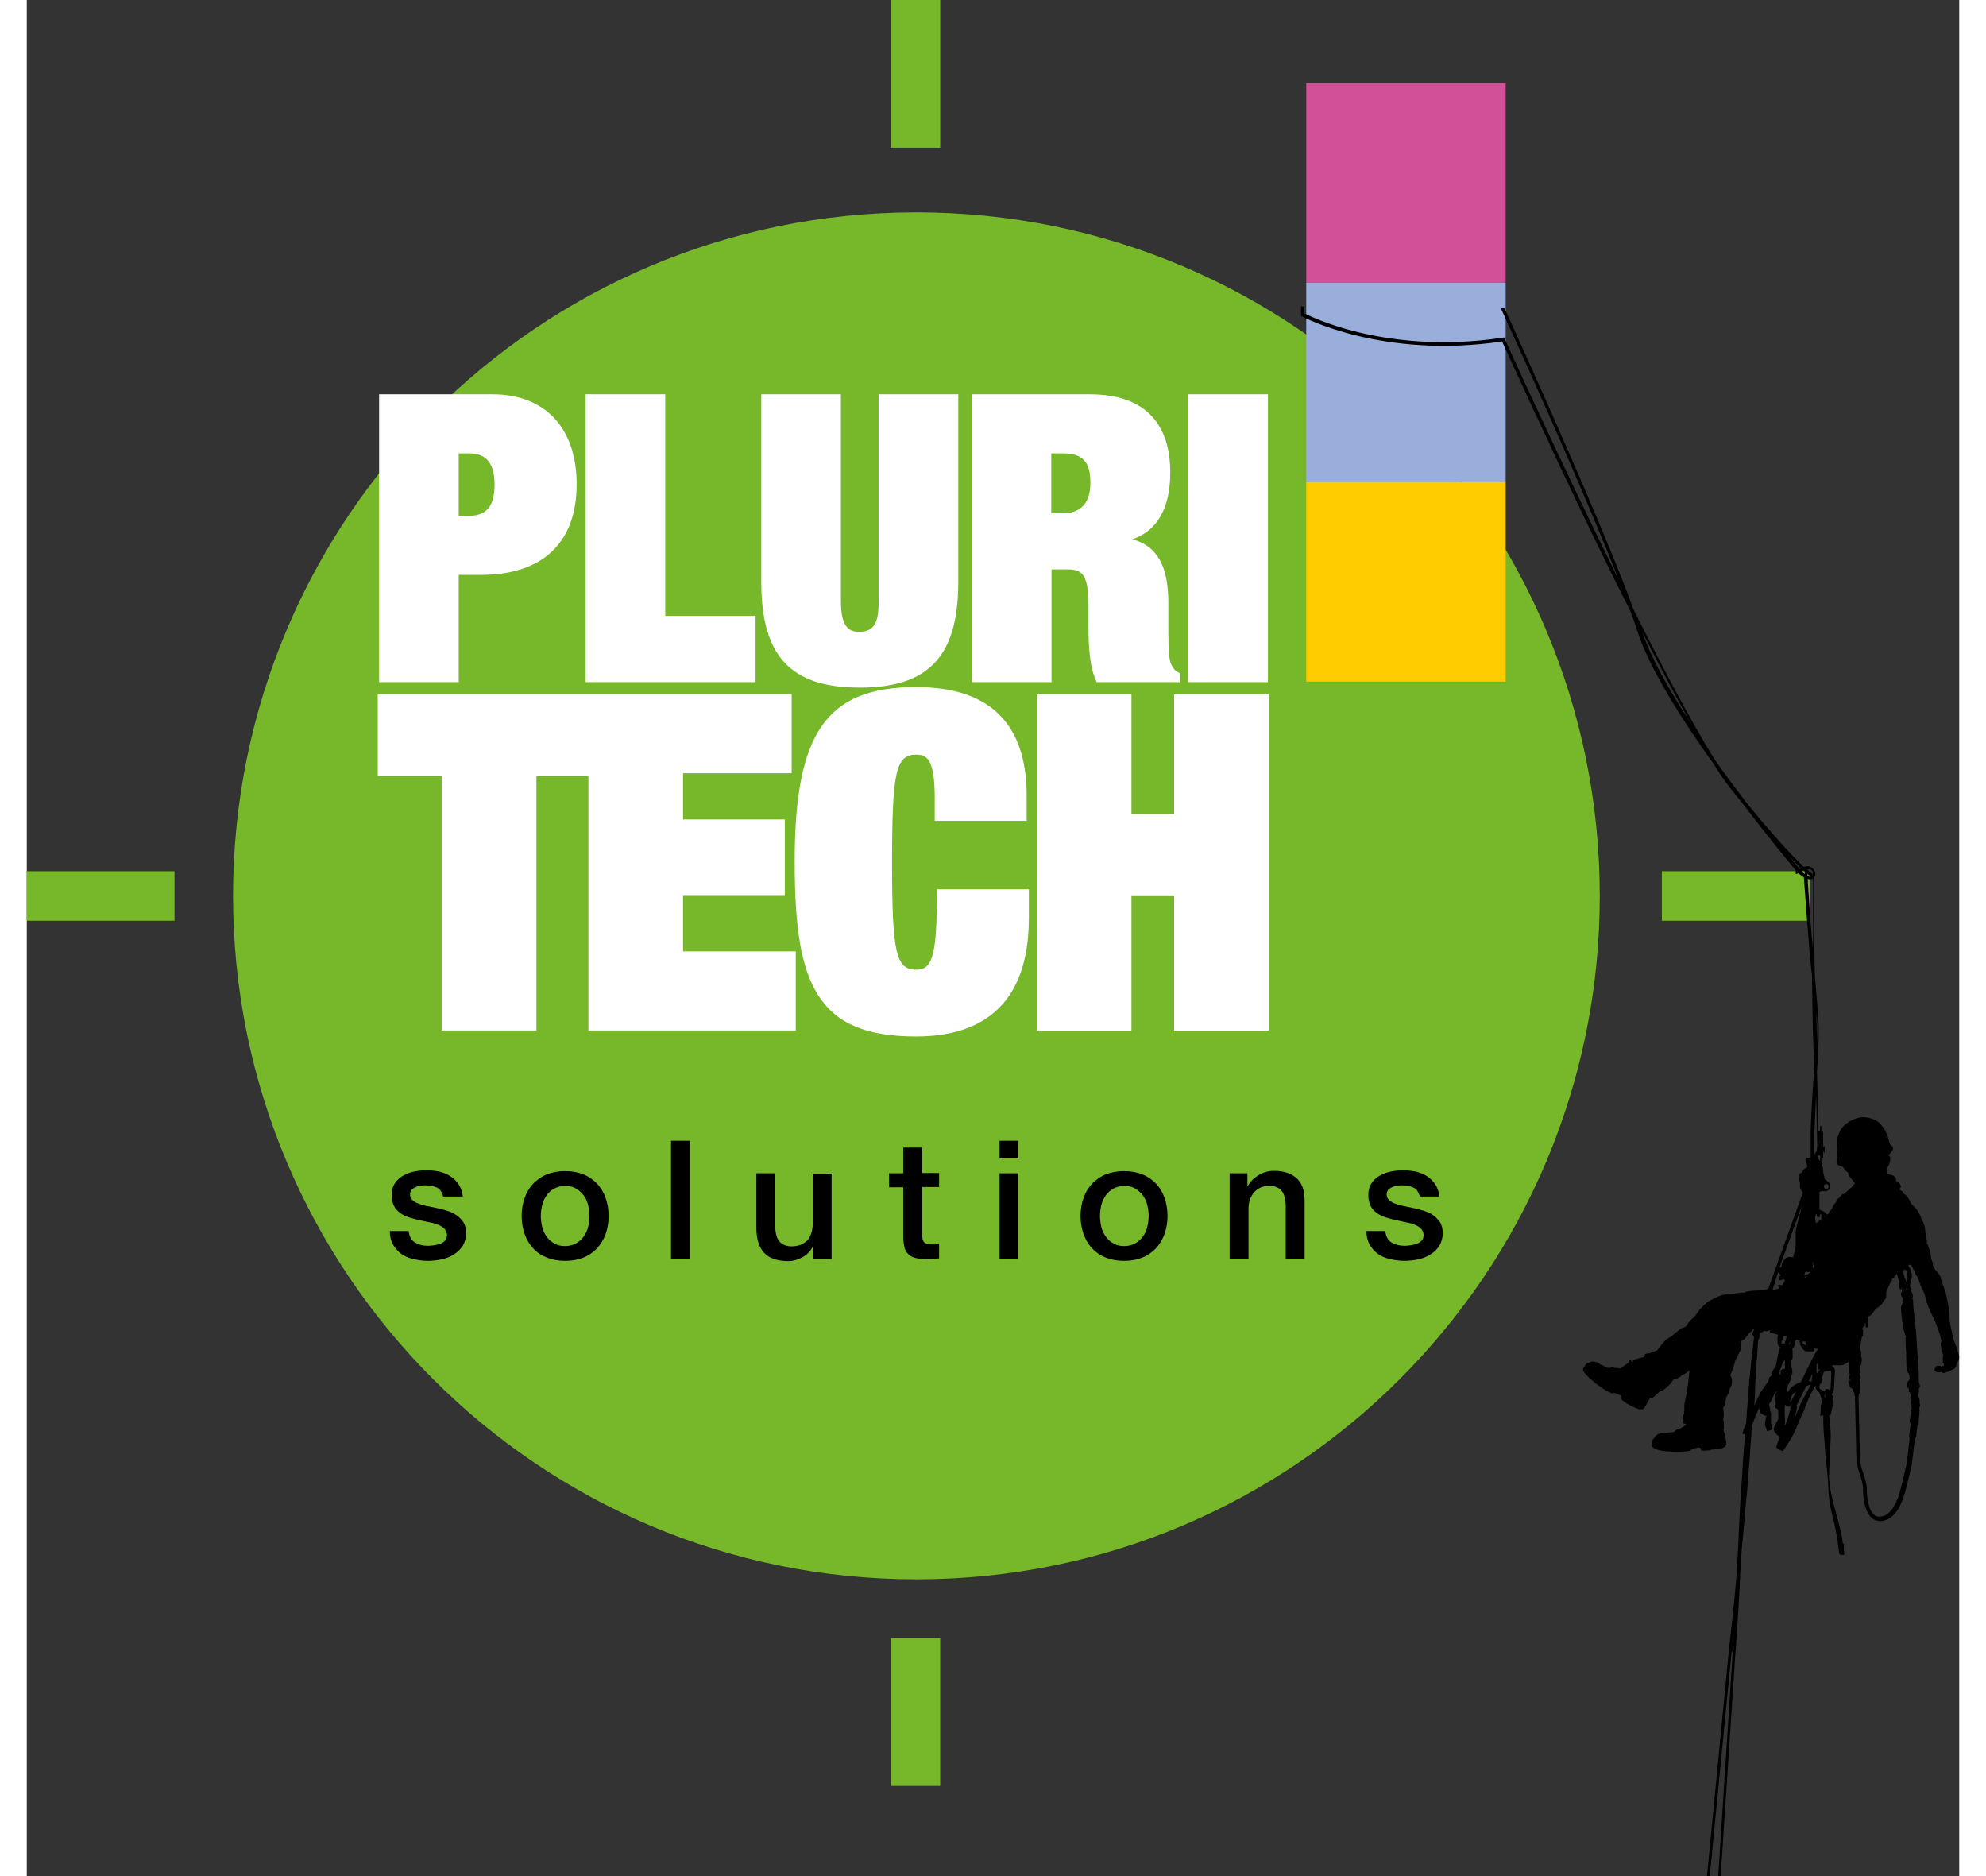 <?xml version="1.0" encoding="utf-8"?>
<!-- Generator: Adobe Illustrator 26.0.1, SVG Export Plug-In . SVG Version: 6.00 Build 0)  -->
<svg version="1.1" id="Calque_1" xmlns="http://www.w3.org/2000/svg" xmlns:xlink="http://www.w3.org/1999/xlink" x="0px" y="0px"
	 width="832.7px" height="786.5px" viewBox="91 67 706.4 685.7" enable-background="new 0 0 832.7 786.5" xml:space="preserve">
<rect x="91" y="67" width="706.4" height="685.7" fill="#333333" stroke="none"/>
<path fill="#76B82A" d="M416.2,144.6c-138,0-249.8,111.8-249.8,249.8c0,138,111.8,249.8,249.8,249.8S666,532.4,666,394.5
	C666,256.5,554.2,144.6,416.2,144.6z M424.9,67h-18.1v54h18.1V67z M688.7,385.4v18.1h54v-18.1H688.7z M91,403.5h54v-18.1H91V403.5z
	 M406.8,719.7h18.1v-54h-18.1V719.7z"/>
<path fill="#FFFFFF" d="M248.9,277.1h8.2c22.5,0,34.9-11.8,34.9-33.1c0-20.6-11.5-32.9-30.8-32.9h-41.4v105.2h29.1V277.1z
	 M248.9,232.7h3.9c6.2,0,9.2,3.7,9.2,11.4c0,7.8-2.9,11.4-9.2,11.4h-3.9V232.7z M395.5,318.3c25.3,0,36-11.6,36-38.6v-68.6h-29.1
	v75.4c0,5.8-0.5,11.4-6.9,11.4c-3.5,0-6.9-0.9-6.9-11.4v-75.4h-29.1v68.6C359.5,306.8,370.2,318.3,395.5,318.3z M465.6,275.1h5.9
	c5.4,0,7.6,1.9,7.6,13.5v6.9c0,4.3,0,14.4,2.7,20.1l0.3,0.7h30.4V313l-0.6-0.3c-1.3-0.6-1.7-1.4-2.3-2.4l-0.2-0.4
	c-1.1-1.7-1.1-8.9-1.1-13.6v-8.8c0-13.6-4-20.9-13.1-23.4c9.1-3.2,13.8-11.4,13.8-24.5c0-13-5.1-28.5-29.4-28.5h-43.1v105.2h29.1
	V275.1z M465.6,232.7h4c7.4,0,10.2,3,10.2,10.8c0,9.2-5.5,11.1-10.1,11.1h-4.2V232.7z M544.7,211.1h-29.1v105.2h29.1V211.1z
	 M357.4,292.1h-33v-81h-29.1v105.2h62.1V292.1z M510.4,320.7v43.8h-15.6v-43.8h-34.6v123h34.6v-49.2h15.6v49.2H545v-123H510.4z
	 M330.9,394.4h37.2v-27.9h-37.2v-16.9h39.7v-28.9h-69.8h-4.5h-77v29.9h23.4v93h34.6v-93h19v93h75.8v-28.9h-41.2V394.4z M423.7,393.9
	c0,23.4-2,27.5-7.6,27.5c-7.4,0-8.8-6.2-8.8-39.3s1.4-39.3,8.8-39.3c3.7,0,6.8,1.2,6.8,15.8v8.4h33.6v-9.3
	c0-26.3-13.6-39.6-40.4-39.6c-32.8,0-44.4,16.7-44.4,63.8c0,25,2.5,39.1,8.5,48.7c6.6,10.5,17.7,15.2,35.9,15.2
	c12,0,21.5-2.9,28.3-8.6c8.6-7.2,12.9-18.8,12.9-34.6v-10.6h-33.6V393.9z"/>
<rect x="558.7" y="97.4" fill="#D15098" width="72.9" height="72.9"/>
<rect x="558.7" y="170.3" fill="#99AEDB" width="72.9" height="72.9"/>
<rect x="558.7" y="243.2" fill="#FFCC00" width="72.9" height="72.9"/>
<path d="M326.5,527h6.9v-43.1h-6.9V527z M378.3,513.9c0,1.2-0.1,2.3-0.4,3.4c-0.3,1-0.7,1.9-1.3,2.7c-0.6,0.7-1.4,1.3-2.4,1.8
	c-1,0.4-2.2,0.7-3.6,0.7c-1.9,0-3.4-0.6-4.4-1.7c-1-1.1-1.6-3.1-1.6-5.8v-19.2h-6.9v19.8c0,4.1,0.9,7.2,2.8,9.2
	c1.8,2,4.8,3.1,8.9,3.1c1.7,0,3.4-0.5,5.1-1.4c1.7-0.9,2.9-2.2,3.8-3.8h0.1v4.4h6.8v-31.2h-6.9V513.9z M248.2,511.2
	c-1-0.7-2-1.2-3.2-1.6c-1.2-0.4-2.4-0.7-3.7-1c-1.3-0.3-2.5-0.5-3.8-0.8c-1.2-0.2-2.3-0.5-3.2-0.9c-1-0.3-1.7-0.8-2.3-1.3
	c-0.6-0.5-0.9-1.2-0.9-2.1c0-0.7,0.2-1.2,0.6-1.7c0.4-0.4,0.9-0.7,1.5-1c0.6-0.2,1.2-0.4,1.9-0.5c0.7-0.1,1.2-0.1,1.7-0.1
	c1.5,0,2.9,0.3,4.1,0.8c1.2,0.6,1.9,1.7,2.3,3.3h7.2c-0.2-1.7-0.7-3.2-1.5-4.4c-0.8-1.2-1.8-2.2-3-3c-1.2-0.8-2.5-1.3-4-1.7
	c-1.5-0.3-3-0.5-4.6-0.5c-1.4,0-2.9,0.1-4.4,0.4c-1.6,0.3-3,0.8-4.2,1.5c-1.3,0.7-2.3,1.6-3.1,2.8c-0.8,1.1-1.2,2.6-1.2,4.3
	c0,1.6,0.3,2.9,0.8,4c0.6,1.1,1.3,1.9,2.3,2.6c0.9,0.7,2,1.2,3.2,1.6c1.2,0.4,2.4,0.7,3.7,1c1.2,0.3,2.5,0.5,3.7,0.8
	c1.2,0.2,2.3,0.5,3.2,0.9c0.9,0.3,1.7,0.8,2.3,1.4c0.6,0.6,0.9,1.3,1,2.2c0,0.9-0.2,1.6-0.6,2.1c-0.5,0.5-1.1,1-1.8,1.2
	c-0.7,0.3-1.5,0.5-2.3,0.6c-0.8,0.1-1.6,0.2-2.2,0.2c-1.9,0-3.4-0.4-4.8-1.2c-1.3-0.8-2.1-2.2-2.3-4.2h-6.9c0,1.9,0.4,3.5,1.1,4.8
	c0.7,1.3,1.7,2.5,2.9,3.4c1.2,0.9,2.7,1.6,4.4,2c1.7,0.4,3.5,0.7,5.5,0.7c1.6,0,3.2-0.2,4.9-0.5c1.7-0.4,3.2-0.9,4.5-1.8
	c1.4-0.8,2.5-1.9,3.3-3.1c0.8-1.3,1.3-2.9,1.3-4.7c0-1.5-0.3-2.8-0.9-3.9C250,512.8,249.2,511.9,248.2,511.2z M299.5,499.6
	c-1.4-1.4-3-2.6-5-3.4c-2-0.8-4.2-1.2-6.7-1.2c-2.5,0-4.7,0.4-6.7,1.2c-2,0.8-3.6,2-5,3.4c-1.4,1.5-2.4,3.2-3.1,5.2
	c-0.7,2-1.1,4.2-1.1,6.6c0,2.4,0.4,4.6,1.1,6.6c0.7,2,1.7,3.7,3.1,5.2c1.3,1.5,3,2.6,5,3.4c2,0.8,4.2,1.2,6.7,1.2
	c2.5,0,4.7-0.4,6.7-1.2c2-0.8,3.6-2,5-3.4c1.3-1.5,2.4-3.2,3.1-5.2c0.7-2,1.1-4.2,1.1-6.6c0-2.4-0.4-4.6-1.1-6.6
	C301.9,502.8,300.8,501,299.5,499.6z M296.2,515.4c-0.3,1.3-0.9,2.5-1.6,3.5c-0.7,1-1.7,1.9-2.8,2.5c-1.1,0.6-2.5,1-4,1
	c-1.5,0-2.9-0.3-4-1c-1.1-0.6-2.1-1.5-2.8-2.5c-0.7-1-1.3-2.2-1.6-3.5c-0.3-1.3-0.5-2.7-0.5-4c0-1.3,0.2-2.7,0.5-4
	c0.3-1.3,0.9-2.5,1.6-3.5c0.7-1,1.6-1.9,2.8-2.5c1.1-0.6,2.5-1,4-1c1.5,0,2.9,0.3,4,1c1.1,0.6,2.1,1.5,2.8,2.5
	c0.7,1,1.3,2.2,1.6,3.5c0.3,1.3,0.5,2.7,0.5,4C296.7,512.7,296.6,514.1,296.2,515.4z M418.3,486.4h-6.9v9.4h-5.2v5.1h5.2v18.4
	c0,1.3,0.2,2.4,0.4,3.4c0.2,1,0.6,1.8,1.3,2.5c0.6,0.7,1.5,1.2,2.6,1.5c1.1,0.3,2.6,0.5,4.4,0.5c0.8,0,1.5,0,2.2-0.1
	c0.7-0.1,1.5-0.2,2.2-0.2v-5.3c-0.5,0.1-1,0.2-1.5,0.2c-0.5,0-1,0-1.4,0c-0.8,0-1.4-0.1-1.8-0.3c-0.4-0.2-0.8-0.5-1-0.8
	c-0.2-0.4-0.4-0.8-0.4-1.3c-0.1-0.5-0.1-1.1-0.1-1.9v-16.7h6.2v-5.1h-6.2V486.4z M503.8,499.6c-1.3-1.4-3-2.6-5-3.4
	c-2-0.8-4.2-1.2-6.7-1.2c-2.5,0-4.7,0.4-6.7,1.2c-2,0.8-3.6,2-5,3.4c-1.4,1.5-2.4,3.2-3.1,5.2c-0.7,2-1.1,4.2-1.1,6.6
	c0,2.4,0.4,4.6,1.1,6.6c0.7,2,1.7,3.7,3.1,5.2c1.4,1.5,3,2.6,5,3.4c2,0.8,4.2,1.2,6.7,1.2c2.5,0,4.7-0.4,6.7-1.2c2-0.8,3.6-2,5-3.4
	c1.3-1.5,2.4-3.2,3.1-5.2c0.7-2,1.1-4.2,1.1-6.6c0-2.4-0.4-4.6-1.1-6.6C506.2,502.8,505.2,501,503.8,499.6z M500.6,515.4
	c-0.3,1.3-0.9,2.5-1.6,3.5c-0.7,1-1.7,1.9-2.8,2.5c-1.1,0.6-2.5,1-4,1c-1.5,0-2.9-0.3-4-1c-1.1-0.6-2.1-1.5-2.8-2.5
	c-0.7-1-1.3-2.2-1.6-3.5c-0.3-1.3-0.5-2.7-0.5-4c0-1.3,0.2-2.7,0.5-4c0.3-1.3,0.9-2.5,1.6-3.5c0.7-1,1.7-1.9,2.8-2.5
	c1.1-0.6,2.5-1,4-1c1.5,0,2.9,0.3,4,1c1.1,0.6,2.1,1.5,2.8,2.5c0.7,1,1.3,2.2,1.6,3.5c0.3,1.3,0.5,2.7,0.5,4
	C501.1,512.7,500.9,514.1,500.6,515.4z M446.6,527h6.9v-31.2h-6.9V527z M605.2,511.2c-0.9-0.7-2-1.2-3.2-1.6c-1.2-0.4-2.4-0.7-3.7-1
	c-1.3-0.3-2.5-0.5-3.8-0.8c-1.2-0.2-2.3-0.5-3.2-0.9c-1-0.3-1.7-0.8-2.3-1.3c-0.6-0.5-0.9-1.2-0.9-2.1c0-0.7,0.2-1.2,0.6-1.7
	c0.4-0.4,0.9-0.7,1.5-1c0.6-0.2,1.2-0.4,1.9-0.5c0.7-0.1,1.2-0.1,1.7-0.1c1.5,0,2.9,0.3,4.1,0.8c1.2,0.6,1.9,1.7,2.3,3.3h7.2
	c-0.2-1.7-0.7-3.2-1.5-4.4c-0.8-1.2-1.8-2.2-3-3c-1.2-0.8-2.5-1.3-4-1.7c-1.5-0.3-3-0.5-4.6-0.5c-1.4,0-2.9,0.1-4.4,0.4
	c-1.6,0.3-3,0.8-4.2,1.5c-1.3,0.7-2.3,1.6-3.1,2.8c-0.8,1.1-1.2,2.6-1.2,4.3c0,1.6,0.3,2.9,0.8,4c0.6,1.1,1.3,1.9,2.3,2.6
	c0.9,0.7,2,1.2,3.2,1.6c1.2,0.4,2.4,0.7,3.7,1c1.2,0.3,2.5,0.5,3.7,0.8c1.2,0.2,2.3,0.5,3.2,0.9c0.9,0.3,1.7,0.8,2.3,1.4
	c0.6,0.6,0.9,1.3,1,2.2c0,0.9-0.2,1.6-0.6,2.1c-0.5,0.5-1.1,1-1.8,1.2c-0.7,0.3-1.5,0.5-2.3,0.6c-0.8,0.1-1.6,0.2-2.2,0.2
	c-1.9,0-3.4-0.4-4.8-1.2c-1.3-0.8-2.1-2.2-2.3-4.2h-6.9c0,1.9,0.4,3.5,1.1,4.8c0.7,1.3,1.7,2.5,2.9,3.4c1.2,0.9,2.7,1.6,4.4,2
	c1.7,0.4,3.5,0.7,5.5,0.7c1.6,0,3.2-0.2,4.9-0.5c1.7-0.4,3.2-0.9,4.5-1.8c1.4-0.8,2.5-1.9,3.3-3.1c0.8-1.3,1.3-2.9,1.3-4.7
	c0-1.5-0.3-2.8-0.9-3.9C607,512.8,606.2,511.9,605.2,511.2z M547,494.9c-2.1,0-3.9,0.5-5.6,1.5c-1.7,1-3.1,2.3-4.1,4.1l-0.1-0.1
	v-4.6h-6.5V527h6.9v-18.4c0-1.1,0.2-2.2,0.5-3.2c0.4-1,0.9-1.9,1.5-2.6c0.6-0.7,1.4-1.3,2.4-1.8c0.9-0.4,2-0.6,3.1-0.6
	c2.1,0,3.6,0.6,4.5,1.7c1,1.1,1.5,2.9,1.6,5.3V527h6.9v-21.5c0-3.5-1-6.2-3-8C553.1,495.8,550.4,494.9,547,494.9z M446.6,490.4h6.9
	v-6.5h-6.9V490.4z M797.1,561.6c-0.1-0.2-0.3-1-0.6-1.8c-0.2-0.7-0.4-1.3-0.5-1.5c-0.2-0.4-0.6-1.7-0.8-2.2c0-0.1-0.1-0.3-0.1-0.5
	c-0.2-0.9-0.5-2.5-0.8-3.7c-0.3-1.2-0.4-2.7-0.5-4.3c0-0.5-0.1-0.9-0.1-1.4c-0.1-0.9-0.3-2.7-1.2-6.5l0-0.1
	c-0.2-0.6-1.2-3.6-1.5-4.4c-0.1-0.3-0.2-0.7-0.3-1c-0.2-0.6-0.3-1.1-0.5-1.3c-0.1-0.2-0.5-0.6-0.9-1.1c-0.4-0.4-0.8-0.9-0.9-1.1
	c-0.2-0.3-0.6-1.3-0.7-1.4c0.1-0.2,0.1-0.3,0.1-0.6c0-0.1-0.1-0.3-0.2-0.5c-0.2-0.5-0.5-1.3-0.5-1.4c0-0.2-0.1-1.2-0.2-1.7
	c0-0.4-0.3-1.2-0.5-1.7c-0.1-0.2-0.2-0.5-0.2-0.5c0-0.1,0-0.2-0.1-0.2c0-0.2-0.1-0.3-0.1-0.4c0-0.2-0.3-0.7-0.4-0.8
	c0.1-0.7-0.2-2.1-0.4-2.9l0-0.1c-0.1-0.5-0.2-1.5-0.3-2.3c0-0.3-0.1-0.6-0.1-0.7c-0.1-0.6-0.6-2-0.8-2.3c-0.2-0.3-0.5-1.1-0.6-1.3
	c-0.1-0.2-0.5-1.3-1.2-2.4c-0.6-1-2.2-2.4-2.4-2.6c-0.3-1.1-1.3-2.4-1.5-2.7c-0.4-0.5-1.2-0.9-1.3-1c0-0.1-0.2-0.5-0.4-0.7
	c-0.2-0.3-0.8-0.6-1-0.7l0.1-0.6c0,0,0.2-0.1,0.3-0.2c0.2-0.2,0-0.9-0.3-1.3c-0.2-0.5-0.8-0.8-1.2-1c-0.2-0.1-0.2-0.4-0.2-0.5
	c0.1-0.5-0.2-1.1-0.9-1.5c-0.6-0.3-1.9-0.6-2.2-0.6l-0.1-2.4c0.1-0.1,0.3-0.4,0.4-0.5c0,0,0,0,0-0.1c0.1-0.2,0.1-0.4,0.3-0.7
	c0.1-0.3,0.4-1.1,0.4-2.1c0-0.7-0.5-1-0.7-1.1c0.4-0.4,1-1,1.5-1.8c0.3-0.4,0.2-0.8,0.1-1.2c-0.1-0.2-0.3-0.4-0.6-0.6
	c-0.2-0.1-0.3-0.3-0.4-0.4c0-0.1-0.1-0.3-0.2-0.6c-0.2-0.8-0.6-2.3-1.2-3.7c-0.9-2-2.6-3.6-2.6-3.6c-1.1-1-3.5-2-5.8-2
	c-0.4,0-0.8,0-1.2,0.1c-2.7,0.5-6.1,2.4-7.3,5c-1.2,2.7-1.2,3.7-1.1,6l0,0.2c0,1.5,0.1,2.4,0.2,2.9c0,0.4,0.1,0.6,0,0.7
	c0,0.1,0,0.2-0.1,0.3c-0.2,0.6-0.5,1.6,0.1,2.1c0.6,0.5,1.7,0.8,1.9,0.8c0.2,0.3,1.3,1.8,1.4,1.8c0.1,0.1,0.4,0.2,0.5,0.2
	c0,0.2,0.1,0.8,0.4,1.3c0.4,0.5,1.8,2.3,2.2,2.8c-0.2,0.1-0.6,0.4-0.6,0.5c0,0,0,0.1,0,0.1l0.1,0.1c-0.3,0.3-1.7,1.5-2.1,1.9
	c-0.2,0.2-0.5,0.4-0.8,0.7c-0.3,0.3-0.6,0.6-0.7,0.6l-0.1,0c-0.2,0-0.4,0.1-0.5,0.2c-0.1,0-0.3,0.3-0.7,0.7c-0.4,0.4-0.9,0.9-1,1
	c-0.1,0.1-0.4,0.2-0.4,0.5c0,0,0,0.1,0,0.1c0,0.2-0.1,0.5-0.2,0.6c-0.4,0.4-0.7,0.7-0.8,0.9c0,0.1-0.1,0.2-0.2,0.4
	c-0.2,0.4-0.5,1.2-0.7,1.3c-0.2,0.2-0.6,0.7-0.7,0.8c-0.1,0.1-0.2,0.2-0.2,0.3c0,0.1,0,0.3-0.1,0.4c-0.1,0.1-0.5,0.2-0.6,0.3
	c-0.1-0.1-0.3-0.5-0.8-0.9c-0.5-0.4-1.6-0.8-1.9-0.9c0-0.5,0-1.5,0-2.4c0-0.8,0-1.4,0-1.7c0-0.5,0-2.1,0-2.4c0.1,0,0.3-0.1,0.5-0.2
	c0.3-0.1,0.7-0.2,1-0.1l0.1,0c0.1,0,0.3,0.1,0.5,0.1c0.4,0,0.8-0.2,1.2-0.5c0.9-0.7,0.7-1.9,0.5-2.3c-0.2-0.3-0.8-0.8-1.3-1.2
	c-0.1-0.1-0.2-0.2-0.3-0.2c-0.4-0.3-0.4-0.7-0.4-0.7c0-0.7-0.2-1.2-0.3-1.4l0,0c0-0.1-0.1-0.4-0.1-0.7c0-0.3-0.2-1.6-0.2-1.8
	c-0.1-0.2-0.3-0.5-0.4-0.5l0-0.2l0.3-0.6l0,0l-0.2-0.8l0-0.1l-0.2,0l0-1.2h0.6l0.1-2.5l0.5,0.8v-2.7l-0.5,0.5l-0.1-5.6l0-0.1h-0.6
	l0-2v-0.1h-0.4l-0.1,1.9l-0.6,0c-0.1-4.5-0.3-13.9-0.3-14.9c0-0.4-0.1-2.7-0.2-6.9c0.3-3.7,0.8-13.6,0.6-16.8
	c-0.1-3.2-0.8-11.9-1.4-18.5c-0.1-6.1-0.2-12-0.2-13.4c0-2.7-0.1-16.9-0.1-22.3c0.5-0.4,0.7-1,0.4-1.8c-0.3-1-0.9-1.6-1.7-2
	c-0.7-0.3-1.5-0.2-2.4,0c-3.6-3.4-10.4-10.4-21.2-23.7c-3.5-4.6-7.3-9.7-11-14.9c-8.2-12.9-19-33.4-30-55.3
	c-12.8-35.1-47-109.7-47.4-110.6l-1.1,0.5c0.3,0.7,28.5,61.9,43.2,99.5c-21.3-43.1-41.6-87.8-41.9-88.6l-0.2-0.4l-0.4,0.1
	c-22.8,3.5-41.4,0.8-53-2c-11.1-2.7-18.1-6.1-19.6-6.9V179h-1.2v3.4l0.3,0.2c0.3,0.2,29.4,15.7,73.2,9.2
	c1.8,3.9,16.4,36.1,33.2,70.9c4.3,8.9,9,18.4,13.8,27.9c1,2.7,1.8,5.1,2.5,7.2c4.3,13.3,15.8,31.6,27.6,48.1c2.3,3.6,4.4,6.7,6.2,9
	c1.7,2.2,3.4,4.2,4.9,6.1c9.1,12,16.8,21.3,19.2,24.1l-0.1,0.9c0,0.2,0.1,0.3,0.2,0.4c0.1,0.1,0.3,0,0.4-0.1c0,0,0.1-0.1,0.1-0.1
	c0,0,0-0.1,0.1-0.1l0,0c0.3,0.2,0.6,0.4,0.9,0.6c0.2,0.2,0.5,0.3,0.7,0.5c0.2,0.1,0.4,0.3,0.6,0.4c0.5,6.9,2,27.2,2.6,32.5
	c0.1,1,0.2,2.1,0.4,3.3c0,0.4,0,0.8,0,1.1l0,0.6c0.1,5.8,0.2,12,0.2,13.3c0,1.5,0.2,9.4,0.5,16.4l0,1.6c0,0.7,0,1.5,0.1,2.2
	c0,0.4-0.1,0.7-0.1,0.9c-0.3,1.9-1.2,18.5-1.2,20.4v10.3c0,0-0.1,0-0.1,0c-0.3,0-0.9-0.1-1-0.1c-0.2,0-0.5,0.1-0.6,0.3
	c-0.2,0.2-0.3,0.6-0.1,1c0.2,0.5,0.5,1.5,0.5,1.6c0,0.1,0.1,0.4,0.1,0.5l-0.4,0.3c-0.1,0.1-0.3,0.3-0.4,0.3c-0.1,0-0.8,0.4-0.9,0.8
	c-0.1,0.3-0.1,0.5-0.1,0.5l-0.8,0.4c0,0-0.3,0.1-0.3,0.4c0,0.1,0,0.1,0,0.2c0,0.3,0,0.7,0,0.8c-0.2,0.4-0.3,0.7-0.2,0.9
	c0,0.1,0.1,0.3,0.2,0.5c0.1,0.2,0.2,0.5,0.2,0.6c0,0,0,0.1,0,0.3c0,0.4-0.1,1.1,0,1.4c0.1,0.4,0.5,1.4,0.8,1.6
	c0.1,0.1,0.2,0.1,0.3,0.2l-12.7,35.3c-0.4,0.1-0.9,0.2-1.2,0.3l-0.1,0c-0.4,0.2-0.7,0.3-1,0.3c-0.4,0-2.1,0-2.8,0.1
	c-0.7,0-3,0.3-3.1,0.4c0,0-0.1,0.1-0.2,0.1c-0.1,0.1-0.3,0.2-0.4,0.2c-0.1,0-1.3,0-1.6,0.1c-0.1,0-0.5,0.1-0.9,0.1
	c-0.9,0.1-2.4,0.3-2.8,0.3c-0.1,0-0.2,0-0.3,0c-0.7,0.1-1.9,0.2-2.8,0.5c-1,0.3-4.3,1.9-4.9,2.4c-0.3,0.2-0.6,0.5-0.8,0.7
	c-0.3,0.2-0.5,0.4-0.6,0.5c-0.1,0.1-0.6,0.6-1,1c-0.1,0.2-0.3,0.3-0.4,0.4c-0.3,0.3-0.9,1.3-1.5,2c-0.3,0.4-0.6,0.8-0.6,0.9
	c0,0-0.1,0.1-0.3,0.2c-0.3,0.3-0.8,0.7-1.1,1c-0.4,0.4-1,1.1-1.1,1.3l0,0.1c-0.1,0.2-0.2,0.5-0.3,0.6c-0.1,0-0.2,0.1-0.3,0.2
	c-0.2,0.1-0.5,0.4-0.6,0.4c-0.2,0-0.5,0.1-0.7,0.2l-0.1,0c-0.2,0.1-1.7,1.2-2.4,1.8c-0.7,0.6-1.3,1.2-1.7,1.4
	c-0.1,0.1-0.3,0.2-0.5,0.3c-0.6,0.3-1.2,0.8-1.4,0.9c-0.2,0.2-2.1,2.4-2.4,2.8c-0.1,0.1-0.1,0.2-0.2,0.3c-0.2,0.3-0.4,0.7-0.7,0.8
	c-0.3,0.1-1.4,0.5-1.9,0.6c-0.1,0-0.2,0.1-0.2,0.1c-0.1,0-0.1,0.1-0.1,0.1c-0.1,0.1-0.1,0.2-0.3,0.2c-0.1,0-0.2,0-0.3,0
	c-0.5,0-1.3,0-1.5,0.4c-0.2,0.4-0.3,0.8-0.3,1c-0.2,0-0.7,0.1-1,0.2c-0.4,0.1-2.8,0.7-2.8,0.8c0,0-0.3,0.1-0.3,0.3
	c0,0.1,0,0.4,0,0.5c-0.2-0.1-0.5-0.2-0.6-0.4c-0.1-0.2-0.4-0.3-0.5-0.3c-0.1,0-0.2,0.1-0.2,0.2l0,0.1c-0.1,0.2-0.2,0.5-0.2,0.6
	c-0.1,0.1-2.2,1.5-2.2,1.5c0,0-0.3,0.1-0.4,0.3c-0.1,0.1-0.2,0.2-0.2,0.2c-0.1,0-0.2,0-0.3,0.1c-0.1,0-0.2,0.1-0.2,0.1
	c-0.1-0.1-0.2-0.2-0.3-0.2c0,0-0.2,0-0.4,0c-0.3,0-0.7-0.1-0.9-0.1c-0.1,0-0.1,0-0.1,0c0,0-0.1,0-0.1,0.1c-0.1,0-0.1,0-0.1,0
	c-0.1-0.1-0.2-0.2-0.4-0.2c-0.1,0-0.1-0.1-0.2-0.1c-0.1-0.1-0.3-0.1-0.4-0.1c-0.1,0-0.2,0-0.3,0.1c0,0-0.1,0-0.1,0.1
	c-0.1,0.1-0.1,0.1-0.3,0.1c-0.1,0-0.1,0-0.3,0c-0.2,0-0.4,0-0.5,0c-0.1,0-0.2,0-0.2,0c-0.1-0.1-0.2-0.2-0.4-0.3l-0.1,0
	c-0.2-0.1-0.5-0.2-0.6-0.3c-0.1,0-0.2-0.1-0.2-0.1c-0.2-0.1-0.4-0.2-0.5-0.3c-0.1-0.1-0.3-0.1-0.5-0.2c-0.1,0-0.3,0-0.3-0.1
	c-0.1-0.1-0.7-0.6-0.8-0.6c-0.1,0-0.3-0.1-0.7-0.2c-0.2-0.1-0.7-0.2-1.2-0.2c-0.3,0-0.5,0-0.6,0.1c-0.4,0.2-0.8,0.4-0.9,0.4
	c-0.1,0-0.5,0-0.7,0.2c-0.2,0.2-1.1,1.5-1.1,1.5c0,0-0.4,0.6-0.2,1.1c0.2,0.5,1.1,1.6,2.8,3.2c1.6,1.4,4.7,3.8,6.6,4.6l1.2,0.6l0,0
	c0,0,0.4,0,0.6-0.3l2.6,1c0,0,0.3,0.2,0.2,0.4c-0.1,0.2-0.3,0.7,0,1c0.9,0.9,2.2,1.8,4,2.6c2.3,1.1,2.7,1.1,2.9,1.1c0,0,0.1,0,0.1,0
	c0,0,0,0,0.1,0c0.1,0,0.2,0,0.3,0c0.4,0,0.7-0.2,1-0.6c0.4-0.5,0.7-1.1,0.9-1.5c0.1-0.2,0.2-0.4,0.3-0.6c0.2-0.3,0.7-1.1,0.7-1.1
	l0.1-0.6l0.4,0.3l0,0l0,0c0,0,0,0,0.1,0c0.1,0,0.3,0,0.6-0.2l1.8-1.6c0,0,0.3-0.2,0.4-0.4c0-0.1,0.1-0.1,0.1-0.1c0,0,0,0,0,0l0,0
	l0,0c0,0,0.6-0.2,1.1-0.4c0.5-0.2,1.9-1.5,2.4-2c0.7-0.6,1.6-1.9,1.7-2.1c0,0,0.2-0.1,0.4-0.1c0.2,0,0.6-0.1,1-0.3
	c0.7-0.3,1.6-1,1.9-1.3c0.1-0.1,0.1-0.1,0.1-0.1c0.1,0,0.2-0.1,0.3-0.1c0.1,0,0.3-0.1,0.4-0.2c0.3-0.1,1.5-1,1.8-1.3
	c-0.1,0.6-0.3,2.9-0.4,3.8c0,0.2-0.1,0.5-0.1,0.8c-0.2,1.2-0.4,2.9-0.6,4.1c-0.1,0.6-0.2,1.2-0.4,1.8c-0.2,1-0.4,1.9-0.4,2.3
	c0,0.4,0,1,0,1.4c0,0.3,0,0.5,0,0.6c0,0.2-0.1,1-0.1,1.2c-0.1,0-0.2,0.1-0.2,0.2c0,0.1,0,0.3-0.1,0.5c0,0.4-0.1,0.9-0.1,1
	c-0.1,0.4-0.3,1.2,0,1.5c0.2,0.2,0.8,0.4,1.2,0.5l-0.2,0.2l-0.3,0.4c0,0-0.1,0-0.2,0c-0.1,0-0.2,0.1-0.2,0.1l0,0
	c0,0.1-0.1,0.3-0.2,0.3c-0.2,0-0.3,0.1-0.5,0.2c-0.1,0.1-0.1,0.2-0.2,0.2c0,0-0.1,0.1-0.1,0.1c-0.2,0-0.5,0-0.6,0.2c0,0,0,0,0,0.1
	c-0.1,0.1-0.1,0.2-0.2,0.2c-0.1,0-0.1,0-0.2,0c-0.1,0-0.3-0.1-0.5,0c-0.2,0.1-0.6,0.3-0.7,0.5c-0.1,0.2-0.4,0.4-0.6,0.4
	c-0.1,0-0.2,0-0.3,0c-0.5,0.1-1.3,0.1-1.6,0.2c-0.4,0.1-1.6,0.2-1.7,0.2c0,0-0.1,0-0.2,0c-0.1,0-0.3-0.1-0.5-0.1
	c-0.1,0-1.1,0.3-1.3,0.4c0,0-0.1,0-0.1,0.1c-0.3,0.2-1.2,0.7-1.5,1.7c-0.1,0-0.4,0.1-0.4,0.4c0,0.3-0.2,1.8-0.2,1.9
	c0,0,0,0.7,0.7,1.1c0.4,0.2,1.9,1,5.7,1.2c0.7,0,1.5,0.1,2.2,0.1c2,0,4-0.1,5.4-0.4l0,0l0,0c0,0,0.2-0.2,0.2-0.4l2.7-0.8
	c0.2,0,0.8,0.1,0.9,0.4c0.1,0.4,0.1,0.6,0.1,0.6l0,0l0,0c0,0,0.2,0.2,0.5,0.2c0,0,2.9-0.1,3-0.2c0.1-0.1,0.3-0.3,0.4-0.3l0.1,0.1
	l0,0c0.2,0,2.2-0.2,2.4-0.3l0.1,0c0.1-0.1,0.3-0.1,0.4-0.1c0.2,0,0.8-0.1,1.3-0.3c0.6-0.3,1.2-0.8,1-1.9c-0.2-1.2-0.3-2.7-0.3-2.9
	c0-0.2-0.2-0.6-0.4-0.6l-0.3-1.3c0,0,0,0,0.1-0.1c0.1-0.1,0.1-0.3,0.1-0.5c0-0.1-0.1-1.5-0.1-1.8c0-0.2,0-0.8,0-0.8l0,0l-0.2-0.1
	c0-0.2,0.1-1.1,0.2-1.3c0.1-0.3,0-1.1,0-1.4l0-0.1c0-0.3-0.1-0.8-0.1-1c0-0.3-0.1-0.7-0.2-0.8c0.3-0.2,0.6-0.7,0.7-0.9
	c0-0.1,0.1-0.6,0.2-1.1c0.1-0.6,0.2-1.1,0.2-1.4c0.1-0.4,0.3-0.8,0.5-1.1l0.1-0.1c0.2-0.3,0.4-0.8,0.5-1.2c0.1-0.5,0.2-0.8,0.5-1.4
	c0.1-0.2,0.1-0.3,0.2-0.5c0.1-0.2,0.2-0.4,0.3-0.7c0.1-0.4,0.2-1.3,0.1-1.9c-0.1-0.6-0.5-1.5-0.6-1.7c0.3-0.4,0.6-1.4,0.9-2.1
	c0.1-0.2,0.2-0.4,0.2-0.6c0.1-0.4,0.3-1.1,0.5-1.6c0.1-0.4,0.2-0.7,0.2-0.8c0.1-0.3,0.3-0.7,0.4-0.8c0.1-0.1,0.4-0.7,0.7-1.5
	c0.1-0.3,0.3-0.6,0.3-0.7c0.1-0.2,0.6-1,0.7-1.2c0.1-0.2,0-0.6,0-1c0,0,0-0.1,0-0.1c0-0.2-0.1-1.1-0.1-1.3c0.3-0.2,0.4-0.7,0.4-0.9
	c0.1-0.1,0.7-0.4,0.9-0.4c0.2-0.1,0.5-0.5,0.7-0.9c0,0,0.1-0.1,0.1-0.1c0.1-0.1,1-1.3,1.3-1.5c0.2-0.2,1.2-1.2,1.5-1.5
	c0,0.1,0.1,0.2,0,0.4c0,0-0.1,0.1-0.1,0.2c-0.2,0.4-0.6,1.1-0.5,1.6c0.2,0.5,0.5,0.8,0.6,0.9c-0.1,0.6-0.9,7.8-1,8.2
	c0,0.2-0.1,1.1-0.2,2.4c-0.2,2.3-0.6,5.8-0.7,7.2c-0.1,0.9-0.2,3.2-0.4,5.5c-0.3,3.5-0.6,7.5-0.6,8.3c-0.1,0.2-1.2,2.9-1.3,3.3
	c0,0.1-0.2,0.4,0,0.5c0.1,0.1,0.7,0.1,0.9,0.1c-0.1,1-1,12.7-1,14c-0.1,1.6-0.7,10.2-0.8,12c0,0.6-0.1,2.3-0.2,4.1
	c-0.2,3.3-0.4,7.4-0.4,8.7c-0.1,2.1-0.5,10.4-0.6,11.8c-0.1,1.4-1,10.7-1.2,12.9c-0.1,1.2-0.5,4.6-0.8,7.2c-0.2,1.7-0.3,3.2-0.4,3.6
	l-0.1,0.7c-0.1,0.8-0.2,2-0.3,2.9l-8.1,83.5l0,0.1l1,0.1l8-82.1l0.4,0l-5.3,81.9l0,0.1l0.9,0.1l5.4-81.9l0.1-0.9h0v0
	c0-0.1,0-0.5,0.1-1.3l0.1-1.6c0.3-3.7,0.8-12.4,0.9-14c0.1-2,0.6-10.6,0.6-12c0.1-1.5,0.4-5.9,0.5-7.8c0.1-0.9,0.3-3.3,0.5-5.4
	c0.2-2.1,0.4-4.1,0.4-4.3c0-0.3,0.3-3,0.5-5.8c0.2-2.6,0.5-5.3,0.6-6.2c0.1-1.8,0.7-9.5,0.8-10.2c0.1-0.8,0.9-13.1,0.9-13.2
	c0-0.3,1.7-4.3,2.6-6.5c0.1,0.2,0.2,0.5,0.3,0.6c0.1,0.1,0.2,0.2,0.2,0.3c0,0,0,0,0,0c-0.1,0.2-0.3,0.7,0.2,1c0.1,0,1.3,0.8,1.4,0.9
	c0,0,0.1,0,0.2,0c0.1,0,0.3,0,0.4-0.1c0,0,0,0.1,0,0.2c0,0,0,0.1,0,0.1c0,0.1-0.1,0.4-0.2,0.5c-0.1,0.2-0.2,1.9-0.3,2.3
	c0,0.5,0.2,1.2,0.4,1.4c0.1,0.2,0.1,0.3,0.2,0.6c0,0.1,0,0.2,0,0.3c0,0.2,0.2,0.3,0.4,0.3c0.2,0,0.3-0.1,0.3-0.1c0,0,0.6-0.2,1-0.3
	c0.4-0.1,0.4-0.4,0.4-0.4c0,0,0-0.3,0-0.5c0-0.1-0.1-0.3-0.2-0.6c-0.1-0.4-0.3-0.8-0.3-1.2c0-0.3,0-1.2,0-2c0-0.6,0-1.1,0-1.4
	c0-0.4-0.2-0.7-0.4-0.8c0.2-0.4,0-1,0-1c0-0.1-0.1-0.3-0.1-0.5c0,0-0.1-0.3-0.1-0.4c0-0.2-0.1-0.3-0.1-0.4c0-0.1,0-0.3,0-0.3
	c0.1-0.1,0.3-0.4,0.4-0.6c0.1-0.2,0.2-0.3,0.3-0.4c0.1-0.2,0.3-0.7,0.4-0.9c0,0,0,0,0-0.1c0-0.1,0.1-0.3,0.2-0.4
	c0.1-0.1,0.3-0.5,0.7-1.4l0-0.1c0-0.1,0.2-0.5,0.3-0.6l0.3,0c0,0.1,0.1,0.1,0.1,0.2c-0.1,0-0.3,0.2-0.3,0.4c0,0,0,0.1,0,0.2
	c0,0.2-0.1,0.4-0.1,0.5c0,0,0,0,0,0.1c-0.1,0.2-0.4,0.6-0.2,0.9c0,0.2,0.2,1.7,0.3,1.9c0,0.1,0.1,0.3,0.1,0.3
	c-0.1,0.1-0.3,0.4-0.3,0.6c0,0,0,0.1,0,0.1c0,0.3,0,0.7,0.5,1c0.4,0.2,0.6,0.3,0.6,0.4c0,1,0.1,2.8,0.1,3c-0.1,0.3-0.2,0.7-0.3,0.9
	c-0.2,0.2-0.5,0.8-0.7,1.3l-0.1,0.1c-0.3,0.6-0.9,1.9-0.4,2.6c0.5,0.8,1.2,1.5,1.5,1.7c0.2,0.1,0.5,0.3,0.6,0.3
	c-0.5,0.7-1,2.6-1.2,3.1c-0.3,0.9,0.1,1.1,0.1,1.1c0.1,0,1.3,0.8,1.6,0.9c0.1,0,0.2,0.1,0.3,0.1c0.2,0,0.4-0.1,0.4-0.2
	c0.9-1.2,2.8-4.2,3.4-5.4c0.6-1.1,1.9-4,2.2-4.9c0.3-0.8,1.4-3.2,1.5-3.4c0,0,0.2-0.1,0.2-0.3c0.1-0.2,0.5-1.4,0.8-2.2
	c0.2-0.4,0.4-1,0.7-1.6c0.2-0.5,0.4-0.9,0.4-1.1l0.1-0.3c0.2-0.3,0.4-0.8,0.5-1c0.1-0.2,0.3-0.6,0.5-0.9c0.1-0.3,0.3-0.5,0.3-0.6
	c0.1-0.3,0.9-1.7,1.1-2l0.1,0c0,0.2,0,1.1,0.3,1.5c0.3,0.4,1,1,1.1,1.1c0.1,0.2,1.1,3,1.1,3.5l-0.4,0.5c0,0-0.2,0.2-0.2,0.7
	c0,0.5-0.1,2.2-0.1,2.6c-0.1,0.4-0.1,1-0.1,1l0,0.1l1.1-0.1c0,0.5,0,4.3,0.2,6.6c0.1,0.8,0.1,1.6,0.2,2.2c0.1,1.4,0.2,2.4,0.2,3.1
	c0,0.8,0.5,5.8,0.8,8.2c0.1,0.6,0.1,1.1,0.1,1.3c0.1,0.8,0.3,3.3,0.3,4.1c0,0.9,0.2,4.9,0.7,7.5c0.3,1.6,0.9,3.8,1.3,5.6
	c0.3,1.1,0.5,2.1,0.6,2.6c0.3,1.4,1,4.8,1,6.1c0,0.2,0,1,0.2,1.2l0.2,1.8c0.1,0.6,0.6,0.6,0.6,0.6c0,0,0.7,0.1,1,0.1
	c0.3,0,0.3-0.2,0.3-0.4c0,0,0,0,0-0.1c0-0.1,0-0.3-0.1-0.5c0-0.3-0.1-0.6-0.1-0.8c0-0.3,0-1,0-1.5c0-0.2,0-0.4,0-0.5
	c0-0.2-0.1-0.4-0.4-0.4c0,0,0,0,0,0c0-1.6-0.8-5-1.5-7.6c-0.1-0.4-0.2-0.9-0.4-1.4c-0.6-2.3-1.7-6.3-2.1-8.3c-0.6-2.6-1-5.4-1-6.9
	c0-1.3,0.1-4.3,0.2-5.7c0-0.2,0-0.4,0-0.5c0.1-1,0.3-6.2,0.4-8.1c0.1-1.9-0.2-5-0.3-5.5c-0.1-0.4-0.2-2.5-0.2-2.9l0.5-0.1l0,0
	c0,0,0.2-0.9,0.3-1.4c0.1-0.3,0.3-1.3,0.4-2c0.1-0.3,0.1-0.5,0.1-0.6c0-0.1,0-0.2,0.1-0.3c0.1-0.5,0.2-0.9,0.2-1
	c0-0.2-0.2-1.1-0.2-1.3c-0.1-0.2-0.3-0.3-0.3-0.4l-0.2-0.7c0.7-0.5,0.8-1.9,0.8-1.9c0-0.1,0.3-5.5,0.4-6.5c0-1-0.8-1.4-1-1.5l0-0.6
	c0.4,0,2.4,0.1,2.6,0.1c0.3,0,1.5-0.1,1.7-0.3c0.2-0.1,1.3-0.8,1.7-1l0,3.5c0,0,0,0.9,0.5,1.1c-0.2,0.2-0.6,0.9-0.6,1.6
	c0,0,0,0.2,0.1,0.3c0,0,0.1,0.1,0.2,0.1c0.2,0,0.6,0,0.7,0.1l0,0.1l-0.7,0l0,0c-0.1,0-0.3,0.2-0.4,0.3c0,0,0,0.1,0,0.1l0.1,0.1
	c0.1,0.1,0.1,0.2,0.1,0.2v0.5l0.3,0.2c0,0.2,0,1,0.4,1.3c0.3,0.2,0.7,0.3,0.8,0.4c0,0.2,0.2,1,0.3,1.2c0.1,0.2,0.3,0.3,0.4,0.4
	c0,0.1-0.2,0.4-0.1,0.7c0,0.2,0.2,0.4,0.2,0.4l0,1.2c0.1,4.6,0.4,15.5,0.4,17.3c0,0.7,0,6.4,1,8.9c0.7,1.8,1.5,4.9,1.5,5.9
	c0,2.9,0.4,12.2,6.2,12.3h0.1c3.6,0,6.5-2.9,8.5-8.6c0-0.1,0.1-0.2,0.1-0.3c0.5-1.3,2.7-10.2,2.9-11.6c0.2-1.2,0.9-6.9,1.2-9.9
	l0.2,0l0.2-0.2c0.2-0.2,0.1-0.6,0.1-0.7c0-0.2,0.3-2.9,0.4-3.2c0-0.2,0.1-0.6,0.1-0.8l0.2-0.1c0.2-0.1,0.2-0.5,0.2-1.4
	c0-0.1,0-0.1,0-0.1c0-0.2,0.1-1,0.1-1.2c0-0.1,0-0.4,0.1-0.7c0-0.2,0-0.5,0-0.6c0-0.2,0.1-1.1,0.1-1.3c0-0.1-0.1-0.4-0.2-0.5
	c0.3-0.4,0.4-1.1,0.4-1.2c0-0.1-0.1-0.2-0.1-0.4c-0.1-0.1-0.1-0.2-0.1-0.3c0,0,0-0.1,0-0.2c0-0.3,0-0.7,0-0.9c0-0.4-0.3-1.1-0.4-1.2
	c-0.1-0.1-0.1-0.9,0-1c0-0.1,0-0.2,0.1-0.4c0-0.3,0.1-0.6,0.1-0.8c0.1-0.2,0-0.3-0.2-0.4c0.2-0.3,0.5-1,0.5-1.3
	c0-0.4-0.2-0.9-0.3-1.2l0,0c-0.1-0.2-0.1-0.4-0.1-0.6c0,0,0-0.1,0-0.1c0-0.1,0-0.4,0-0.8c0-0.5,0-1.2,0-1.5c0-0.3,0-1.3-0.1-2.2
	c0-0.6,0-1.1,0-1.2c0-0.1,0-0.9-0.1-1.7c0-0.7-0.1-1.4-0.1-1.5c0-0.1,0-0.3-0.1-0.6c-0.1-0.4-0.1-0.8-0.1-1c0-0.2,0-0.6-0.1-1.1
	c0-0.5-0.1-1.1-0.1-1.3c0-0.4-0.1-3.1-0.2-3.9l0-0.4c-0.1-1.1-0.3-3.1-0.4-3.6c0-0.2-0.1-0.9-0.2-1.7c-0.1-1.6-0.3-3.5-0.4-3.8
	c-0.1-0.4-0.1-1.1-0.1-1.5c0-0.4-0.1-1.3-0.1-1.8c0-0.3-0.2-0.5-0.3-0.6c0.1,0,0.2-0.1,0.2-0.2c0-0.2,0.1-0.9-0.1-1.5
	c-0.2-0.5-0.4-0.7-0.5-0.8V538c0-0.4-0.4-0.9-0.5-1l0.2-0.5l0.2-2l0.3-0.1l0.1-1.9l-0.3-0.4c0-0.1,0-0.6-0.2-1.1
	c-0.2-0.5-0.7-1.2-0.8-1.3c0.1-0.1,0.1-0.3,0.1-0.4l0.8-0.1c0.2,0.3,1.4,2.3,1.5,2.6c0,0.1,0.1,0.2,0.1,0.4c0.1,0.4,0.2,0.8,0.4,0.9
	c0.2,0.2,0.4,0.4,0.5,0.8c0.1,0.3,0.9,2.2,1,2.7c0.1,0.3,0.5,1.2,0.8,1.8c0.1,0.3,0.2,0.5,0.3,0.6c0.1,0.1,0.1,0.3,0.2,0.5
	c0.2,0.4,0.4,0.8,0.4,1.1c0,0,0.6,2.5,1.1,3.7c0.3,0.8,1.2,2.8,1.9,4.2c0.4,0.9,0.7,1.5,0.8,1.7c0,0.1,0.2,0.5,0.4,1.1
	c0.5,1.4,1.5,4.1,1.5,4.3l0,0.2c0.1,0.4,0.3,1.2,0.3,1.4c0,0.1,0,0.2-0.1,0.3c-0.1,0.2-0.2,0.5-0.2,0.7c0,0.2,0.1,0.5,0.1,0.9
	c0.1,0.3,0.1,0.5,0.1,0.7c0,0.2,0.1,0.5,0.2,0.8c0,0.2,0.1,0.4,0.1,0.4c0,0.1,0.1,0.4,0.4,1c0.1,0.1,0.1,0.3,0.1,0.3
	c0,0.1-0.2,0.5-0.2,0.9c0,0.1,0,0.2,0,0.4c0,0.6-0.1,1.4,0.2,1.7l0.3,0.3l-0.2,0.6c-0.2,0-0.4,0.1-0.7,0.2l-0.1,0c0,0,0,0,0,0
	c-0.1,0-0.2,0-0.3-0.1c-0.1,0-0.2-0.1-0.4-0.1c-0.1,0-0.1,0-0.2,0c-0.1,0-0.2-0.1-0.4-0.1c-0.1,0-0.3,0-0.4,0.1
	c-0.4,0.1-0.4,0.5-0.4,0.6c0,0,0,0.1,0,0.1c-0.2,0-0.5,0.6-0.5,0.8c0,0.2,0.4,0.4,0.6,0.5c0.1,0.2,0.2,0.3,0.6,0.3
	c0.1,0,0.3,0,0.3,0c0,0,0.1,0,0.1,0c0.1,0,0.9-0.1,1.2-0.1c0,0.2,0.2,0.4,0.5,0.4c0.1,0,0.2,0,0.2,0c0.2-0.1,0.6-0.2,0.9-0.3
	c0.3-0.1,0.5-0.1,0.6-0.2c0.1,0,0.2-0.1,0.4-0.2c0.3-0.1,0.5-0.2,0.6-0.3c0,0,0.2-0.1,0.5-0.2c0.3-0.1,0.7-0.3,0.8-0.4
	c0.3-0.1,0.5-0.7,0.7-1.1c0.1-0.1,0.1-0.3,0.2-0.4c0.2-0.3,0.3-0.9,0.4-1.1l0-0.1c0.1-0.2,0.3-0.4,0.3-0.4l0,0l0,0
	c0,0,0.2-0.8,0.2-1.1C797.3,562.6,797.3,561.9,797.1,561.6z M748.8,499.7c0.5,0,0.9,0.4,0.9,0.9c0,0.5-0.4,0.9-0.9,0.9
	c-0.5,0-0.9-0.4-0.9-0.9C747.9,500.1,748.3,499.7,748.8,499.7z M681.6,298.1c5.9,11.6,11.9,22.9,17.3,32.6
	C691.2,319,684.7,307.4,681.6,298.1z M739.3,384.4l-0.3,0.1c0,0,0,0,0,0c0,0,0-0.1,0-0.1c0-0.1-0.1-0.2-0.2-0.2
	c-0.8-0.9-2-2.4-3.5-4.2c1.7,1.8,3.2,3.2,4.3,4.4C739.5,384.3,739.4,384.3,739.3,384.4z M740.7,386.2c-0.3-0.2-0.7-0.5-1-0.7
	l0.2-0.1c0,0,0,0-0.1-0.1c0.2-0.1,0.5-0.1,0.7-0.2c0,0,0,0,0,0c0.2,0.1,0.3,0.3,0.4,0.4l0,0c0,0,0,0.4,0.1,1
	C740.9,386.4,740.8,386.3,740.7,386.2z M741.9,386.4C741.9,386.4,741.9,386.4,741.9,386.4c0.6,0.4,1,0.8,1.3,1
	c-0.4,0.1-0.9-0.1-1.3-0.3C741.9,386.9,741.9,386.7,741.9,386.4z M743.9,413.8c-0.4-4.3-1.1-12-1.9-25.6c0.3,0.1,0.6,0.2,0.9,0.2
	c0.3,0,0.7-0.1,1.1-0.3c0,1.9,0,4.6,0,7.3c0,6.1,0,13,0,14.5C743.9,410.7,743.9,412.1,743.9,413.8z M743.9,386.5
	c-0.4-0.3-1.1-0.9-2-1.7c0.1,0,0.3-0.1,0.4-0.1c0.6-0.1,1.1,0.2,1.5,0.8c0,0.1,0.1,0.1,0.1,0.2C743.9,385.9,743.9,386.2,743.9,386.5
	z M748.3,511.6l-0.2,0.1l0-0.4C748.2,511.3,748.3,511.5,748.3,511.6z M747,511l0,1.7c-0.1,0-0.2,0.1-0.3,0.3c0,0.1-0.2,0.1-0.3,0.1
	l-0.1,0c-0.2,0-0.3,0.3-0.4,0.5c0,0,0,0.1-0.2,0.1c0,0-0.1,0-0.1,0c-0.1,0-0.3,0.1-0.3,0.2l-0.3,0.1c0-0.1-0.1-0.3-0.1-0.4
	c0-0.1,0-0.4-0.1-0.7c-0.1-0.4-0.1-0.8-0.1-0.9c0-0.1,0.2-0.8,0.3-1.2l0.3,0.1v0.4c0,0.4,0.5,0.7,0.9,0.5c0.3-0.1,0.4-0.9,0.4-1.2
	C746.9,510.6,747,511,747,511z M746.4,483.9l0.1,0l0,0.9h-0.1V483.9z M745.9,489.2l0.7,0.1l0,1.7l-0.2,0.2c-0.1-0.2-0.2-0.6-0.5-0.6
	h-0.2L745.9,489.2z M745.5,442c0,1.1,0,3.3-0.1,6c-0.1-4.5-0.2-8.5-0.2-9.5c0-0.3,0-0.9,0-1.8C745.4,439,745.5,440.9,745.5,442z
	 M744.5,480c0-1.1,0.3-7.4,0.6-12.7c0.1,4.6,0.4,16.4,0.4,18.4l-0.2,2l-0.9,1.3V480z M744,528.3c0,0.3,0.1,1.5,0.2,1.8l-0.5,0.3
	c0.3-1.2,0.1-1.8,0-2L744,528.3z M741,532.1c0-0.2,0.3-0.3,0.6-0.3c0.2,0,0.5,0,0.6,0.1l0.1,0c0,0,0,0,0.1,0c0.2,0,0.4-0.1,0.5-0.2
	l0.1,0.4c-0.1,0-0.3,0.1-0.5,0.2c-0.2,0.1-0.4,0.3-0.5,0.4c-0.2,0-0.9,0.3-1.1,0.5C740.8,532.9,740.9,532.4,741,532.1z M741.5,533.3
	l0,0.3l-0.6,0.4v-0.3L741.5,533.3z M740.9,557.3c0.2,0,0.3,0,0.4,0c0,0.2,0,0.6,0,0.8l0.1,0.6l-0.8-0.4l-0.1-0.1
	c-0.1,0-0.3-0.5-0.6-0.9C740.1,557.3,740.5,557.3,740.9,557.3z M739.8,507.9l-0.5,2.3c0,0-0.7,2.3-0.8,3c0,0.2-0.1,0.4-0.2,0.7
	c-0.3,1.1-0.7,2.9-0.7,3.7c0,1.5,0,4.6,0,5.2l-0.9,3.7c-0.2,0-0.6-0.1-1.1-0.1c-0.2,0-0.4,0-0.5,0c-0.5,0.1-1.1,0.3-1.4,0.6
	c-0.4,0.6-0.8,1.3-0.9,1.4c0,0,0,0.1-0.1,0.2c-0.1,0.2-0.2,0.5-0.2,0.6c0,0.1-0.1,0.6-0.1,0.7l-0.4,0.4l-0.3-0.1L739.8,507.9z
	 M735.8,557.3l-0.4,1h-0.3C735.2,557.9,735.5,557.6,735.8,557.3z M734.3,555.2c0,0.2-0.1,0.9-0.2,1.1c0,0.1-0.1,0.2-0.1,0.4
	c-0.1,0.3-0.2,0.7-0.3,0.8c0,0.2-0.1,0.4-0.1,0.6l-1-0.2l0,0l-0.1,0.2l-0.1,0c0,0-0.1-0.2-0.1-0.4h0.2l0.1-0.8h0.3l0.2-1.6
	c0.1,0,0.2,0,0.4,0C733.7,555.3,734.1,555.2,734.3,555.2z M732.2,534c0,0.1-0.1,0.2-0.2,0.2c-0.1,0-0.2-0.1-0.2-0.2
	c0-0.1,0.1-0.2,0.2-0.2C732.1,533.8,732.2,533.9,732.2,534z M731.2,531.9L731.2,531.9c0.1,0.2,0.1,0.4,0.3,0.6
	c0.1,0.1,0.3,0.2,0.6,0.2l0,0.6h0c-0.4,0-0.8,0.3-0.8,0.8c0,0.4,0.3,0.8,0.8,0.8c0.3,0,0.6-0.2,0.7-0.4l0.6,0.1
	c0.1,0.1,0.3,0.3,0.2,0.6c-0.2,0.3-0.8,1.3-0.9,1.5c-0.1,0-0.3,0-0.5,0c-0.1,0-0.1,0-0.2-0.1c-0.2-0.1-0.3-0.1-0.4-0.1
	c0,0-0.1,0-0.1,0c-0.1,0.1-0.4,0.1-0.4,0.3c0,0.1,0,0.2,0.1,0.2c0.2,0.3,0.5,0.7,0.6,0.8c0,0-0.1,0-0.1,0c-0.1,0-0.1,0-0.2,0.1
	c-0.1,0.1-0.2,0.2-0.4,0.2c-0.1,0-0.2,0-0.3,0c-0.1,0-0.2,0-0.3,0c-0.1,0-0.2,0.1-0.3,0.1c-0.1,0-0.2,0.1-0.2,0.1
	c-0.1,0-0.5,0-0.8,0L731.2,531.9z M730.9,563.4c-0.2,0.7-0.6,3.2-0.7,3.5c-0.1,0-0.4,0.1-0.5,0.3c-0.1,0.2-0.8,1.3-0.8,1.3
	c0,0-0.2,0.3-0.1,0.5c0.1,0.1,0.2,0.3,0.2,0.4c0,0,0,0.1,0,0.1c0,0.1,0,0.1-0.1,0.2c0,0-0.1,0-0.1,0.1c-0.2,0.1-0.7,0.3-0.9,0.8
	c-0.2,0.6-0.3,1.3-0.3,1.4c-0.1,0.1-0.4,0.3-0.5,0.5c-0.2,0.2-2,3-2.2,3.2c-0.2,0.2-0.8,1.5-1,1.9c-0.1,0.3-1,2.3-1.4,3.1
	c0.1-1.3,0.3-6.1,0.3-6.9c0-0.6,0.2-3.2,0.3-5.3c0.1-1.4,0.1-2.6,0.2-3c0.1-1.1,0.6-8.4,0.6-8.9c0.1-0.1,0.3-0.3,0.4-0.6
	c0.1-0.3,0.3-1.7,0.3-2c0.2,0,0.6,0,0.9-0.2c0.2-0.2,0.4-0.3,0.4-0.4c0.2,0,0.7,0.1,1.1,0.1c0.1,0,0.2,0,0.3,0
	c0.3-0.1,0.7-0.2,0.7-0.3l0.3,0c-0.1,0.1-0.2,0.4-0.1,0.6c0,0.1,0.1,0.2,0.3,0.2c0.5,0.2,2.3,0.7,2.6,0.8l-0.2,1.8l0.1,0.1v0.4H731
	l0,0.1c0,0-0.2,1.7,0.9,2C731.8,559.6,731,562.7,730.9,563.4z M732.4,567.6c0,0-0.3,0.2-0.3,0.5c0,0.2,0,0.9,0,1.4
	c-0.2-0.2-0.4-0.5-0.5-0.6c0-0.1,0.1-0.3,0.2-0.5c0.1-0.2,0-0.4-0.1-0.5c0,0,0.1-0.1,0.1-0.1c0.1-0.1,0.4-0.7,0.5-1.1
	c0.1-0.4,0.4-1.2,0.6-1.7c0.1-0.3,0.6-0.8,0.8-1v3.3C733.6,567.3,732.7,567.4,732.4,567.6z M735.7,581.9c-0.1,0.3-1,3.5-1.2,4.2
	c-0.2,0.6-0.7,1.7-0.8,2l-0.1,0c0.1-0.4,0.1-1.2,0.1-1.6c0-0.1,0-0.5,0-1c0-0.8-0.1-1.8-0.1-2.1c0-0.4,0-1.8,0-2
	c0.1-0.1,0.1-0.3,0.1-0.3v-0.7l0.1,0c0.1,0.2,0.3,0.6,0.6,0.6c0.3,0,1.2,0.1,1.4,0.1C735.7,581.2,735.7,581.6,735.7,581.9z
	 M735.7,579.7c0-0.3-0.1-0.8,0-1.3c0-0.7,0.4-1.2,0.7-1.6c0-0.1,0.1-0.1,0.1-0.2c0.2-0.4,1-0.8,1.3-1L735.7,579.7z M740.8,577.4
	c-0.4,0.7-2,3.9-2.1,4.4c-0.1,0.3-1.1,2.4-1.6,3.7c0.2-0.7,0.5-1.6,0.6-2.1c0.2-0.9,0.4-2,0.4-2.3c0-0.2-0.1-0.4-0.2-0.5
	c0.2-0.1,0.3-0.4,0.3-0.4l3.2-6.5c0.1-0.1,1-0.6,1.6-0.6c0.1,0,0.1,0,0.1,0C742.9,573.5,741.2,576.8,740.8,577.4z M743.6,570.4
	c0,0.1,0,0.2-0.1,0.3c0,0.1,0,0.2,0,0.3c0,0.1,0,0.2,0,0.3c0,0.1,0,0.5-0.1,0.7l-0.5-0.2c0,0-0.3-0.1-0.5-0.1l1.2-2.4
	c0.1,0.1,0.2,0.3,0.1,0.5C743.7,569.9,743.6,570.2,743.6,570.4z M744.3,562.4c-0.3,0.6-0.9,1.8-1.5,3c-0.4,0.8-0.8,1.6-1,2
	c-0.5,0.9-2,4.2-2.2,4.6c-0.1,0-0.5,0.3-0.9,0.4c-0.5,0.2-2.3,1.1-3.1,2.1c-0.6,0.8-0.8,1.1-0.9,1.2h-0.2c0-0.2,0-0.9-0.3-1.1
	c0.1-0.1,0.3-0.4,0.4-0.6c0.1-0.3,0.2-0.8,0.2-0.9c0.1-0.1,0.3-0.2,0.3-0.4c0-0.1,0.2-0.5,0.5-0.9c0.2-0.4,0.2-1,0.2-1.3
	c0-0.2,0.1-0.3,0.1-0.3c0.2-0.2,0.2-0.6,0.2-0.8c0.2-0.1,0.3-0.2,0.3-0.3l0,0c0,0,0-0.3,0-0.7c0-0.2,0-0.6-0.1-0.9
	c0-0.2,0-0.4,0-0.4c0-0.2-0.2-0.2-0.3-0.2c0-0.2-0.1-0.2-0.2-0.2l0.3-2.6c0.1-0.1,0.3-0.2,0.3-0.4c0.1-0.2,0.1-1.1,0.1-1.5
	c0-0.4,0-2-0.1-2.3c0.2-0.2,0.6-0.6,0.9-1.4c0.2-0.6,0-1.3,0-1.5l0.4,0l0.1-0.4l1.3,0.4c0,0.2,0,1.3,0.5,2.1
	c0.5,0.9,1.2,1.8,2.1,1.8c0.9,0,2.2,0,2.2,0c0,0,0.3,0,0.5-0.2c0.1-0.1,0.1-0.2,0.1-0.3c0-0.3-0.1-0.8-0.2-1c0.1,0,0.2,0.1,0.3,0.1
	l0.1,0.1c0.2,0.2,0.3,0.3,0.4,0.3c0.1,0,0.3,0.1,0.5,0.1l0,0.4C745.4,560.5,744.8,561.5,744.3,562.4z M745.5,568.9
	c-0.1-0.1-0.2-0.3-0.2-0.4c0-0.2-0.1-0.4-0.1-0.5v-1.6l0.2-0.1l-0.2-0.4l0.5-0.8c0,0.6-0.1,2-0.1,2.3c0,0.2,0.1,0.2,0.2,0.2
	c0.1,0,0.3-0.1,0.5-0.3c0,0,0,0,0.1,0c0,0,0.1,0,0.1,0L745.5,568.9z M748.5,578c-0.1-0.3-0.4-0.9-0.6-1.2l0.5,0.2
	c0,0.1,0.1,0.3,0.1,0.5C748.5,577.6,748.5,577.8,748.5,578z M750.3,574.7c0,0.3-0.1,0.4-0.1,0.5c-0.2-0.3-0.7-0.6-1.1-0.6
	c-0.1,0-0.1,0-0.2,0c-0.4,0.2-0.6,0.7-0.7,0.9c-0.4-0.1-1.1-0.5-1.6-0.8c-0.4-0.3-0.3-0.7-0.3-0.9c0-0.1,0-0.1,0-0.2
	c0-0.2,0.2-0.6,0.3-0.9c0.3,0,0.4-0.3,0.4-0.3c0,0,0.3-1,0.4-1.2c0.1-0.2-0.2-0.4-0.3-0.5c0.1-0.3,0.6-1.4,0.6-1.6
	c0-0.2,0.1-0.4,0.1-0.5l0.9-0.6l0.3,0.1l0,0c0,0,0.9-0.1,1.2-0.2h0c0.3,0,0.3,0.3,0.3,0.4C750.8,568.4,750.4,574.2,750.3,574.7z
	 M777,531.1c0,0,0.1,0,0.1,0c0.3,0,0.6,0,0.7-0.1c0.3,0.3,0.7,0.8,0.7,1l-0.2,0.4l-0.1,1.8l0,0l0.3,0.2l-0.2,1.6
	c-0.3-0.7-1-2.6-1.2-3.3C777,532,777,531.3,777,531.1z M778.4,538.3l-0.5,0c0-0.1,0-0.2,0.1-0.2c0.1-0.1,0.1-0.1,0.2-0.1
	C778.4,538,778.4,538.2,778.4,538.3z M779.1,569.2c0,0.2,0.2,1.6,0.3,1.9c-0.2,0.1-0.8,0.7-1,1.3c-0.1,0.6-0.2,1.4,0.6,2.3
	c0,0.2,0,0.9,0.1,1.1c0.1,0.1,0.3,0.2,0.4,0.3l0,0.4l0.3,0.4c-0.1,0.2-0.4,1.1-0.3,1.3c0,0.1,0.1,0.2,0.1,0.2
	c0.1,0.1,0.1,0.2,0.1,0.3c0,0.3,0,0.6,0.1,0.8c0.1,0.2,0.3,0.9,0.2,1c-0.1,0.2-0.1,0.6,0,0.9l0,0.6c-0.1,0.1-0.3,0.3-0.3,0.6
	c0,0.1,0,0.1,0,0.2c0,0.3,0,1.1,0,1.2c0,0,0,0,0,0c-0.1,0.1-0.2,0.3-0.2,0.6c0,0.1,0,0.2,0,0.3c0,0.2,0.1,0.4,0,0.5
	c0,0,0,0.1-0.1,0.2c-0.1,0.3-0.3,0.7-0.1,1c0,0.1,0.1,0.2,0.1,0.3c0.1,0.2,0.3,0.4,0.2,0.7c0,0.3-0.5,4.3-0.5,4.3c0,0,0,0.3,0.2,0.6
	c-0.3,3-1,8.6-1.2,9.7c-0.2,1.2-2.3,10.1-2.8,11.3c0,0.1-0.1,0.2-0.1,0.4c-0.7,1.8-2.7,7.4-7,7.4h-0.1c-4.3-0.1-4.5-8.9-4.5-10.6
	c0-1.3-0.9-4.6-1.7-6.5c-0.6-1.5-0.9-5.3-0.9-8.2c0-1.9-0.3-14.5-0.4-18.3c0-0.2,0.1-0.9,0.1-1c0-0.1,0.1-0.3,0.2-0.4
	c0.1-0.1,0.2-0.2,0.2-0.3c0.1-0.2,0.2-0.8,0.2-1c0,0,0-0.1,0-0.2c0-0.4,0-1.3,0-1.6c0-0.3,0-0.7,0-1c0-0.1,0-0.2,0-0.3
	c0-0.2-0.1-0.5-0.2-0.6l0-0.1c0-0.1,0-0.3,0.1-0.5c0-0.1,0.1-0.2,0.1-0.3c0-0.3-0.1-0.6-0.2-0.7c0-0.1-0.1-1.5-0.1-1.6
	c0-0.1,0-0.5,0.1-0.7c0.1-0.2,0.1-1,0.2-1.2c0-0.1,0.3-0.5,0.3-0.7c0,0,0.2-1.2,0.2-1.6c0-0.3-0.2-1.2-0.3-1.4c0-0.1,0.1-0.7,0.1-1
	c0-0.3-0.4-1.3-0.5-1.5l0.7-4.4c0.2,0,0.3-0.2,0.3-0.2l0,0l0,0c0,0,0.2-1.3,0.2-1.8c0.1-0.5-0.2-0.8-0.4-0.9l0.5-0.9
	c0.2,0,0.4-0.1,0.5-0.3c0.1-0.2,0-0.5-0.1-0.6l0.3-0.5l0.1,1.2c0,0,0,0.4,0.1,0.5c0.1,0.1,0.2,0.1,0.3,0.1c0.4-0.1,0.4-0.4,0.4-0.6
	c0-0.1,0.1-2.5,0.1-2.7c0-0.2-0.1-0.5-0.1-0.6c0.2-0.1,0.8-0.5,1.1-0.7c0.4-0.2,1.2-1.5,1.3-1.6c0.1-0.2,0.7-0.8,0.7-0.8
	c0.1,0,1.5-1,1.8-1.4c0.4-0.4,0.8-1.2,0.9-1.4c0.1-0.2,0.5-0.6,0.7-0.7c0.2-0.2,0.2-0.6,0.2-0.6v-1.5c0-0.3,0.1-0.7,0.3-1.1
	c0.2-0.5,1.6-3.5,1.8-3.7c0.1-0.2,0-0.4,0-0.5c0.2,0,0.5,0,0.6-0.1c0.1,0,0.2-0.2,0.3-0.6l0,0c0-0.1,0.2-0.4,0.2-0.5
	c0,0,0.2-0.1,0.3-0.1c0.2,0,0.3-0.5,0.3-0.7l0,0c0.1,0.4,0.6,2.4,1.1,3.1c0,0.2-0.3,1.6-0.1,2.2c0.1,0.4,0.3,0.6,0.5,0.6
	c0.1,0,0.2-0.1,0.2-0.1c0.1-0.1,0.2-0.5,0.2-0.7l0.1,0.2c0,0.2-0.2,1,0,1.5c-0.1,0.1-0.5,0.6-0.4,1.1c0.1,0.6,0.6,1.2,0.9,1.4
	c0,0.3,0,1-0.1,1.3c-0.2,0.3-0.8,1.6-0.8,2c0,0.3,0.3,3.8,0.4,4.6c0.1,0.7,0.5,2.9,0.5,3c0,0.2,0.2,0.9,0.3,1.1
	c0.1,0.2,0.2,0.7,0.2,0.7c0,0,0.1,0.7,0.4,1c0.1,0.1,0.1,0.2,0,0.3c0,0.1-0.1,0.1-0.1,0.2c0,0.1,0,0.2,0,0.3c0,0.2,0,0.4,0,0.5
	c0,0.1,0,0.2,0,0.5c0,0.4,0,0.9,0,1.3c0,0.3,0.1,0.9,0.1,1.5c0.1,0.6,0.1,1.2,0.1,1.5c0,0.5,0.1,4.6,0.1,4.9c0,0.1,0.1,0.3,0.1,0.5
	c0.1,0.2,0.1,0.5,0.1,0.6c0,0.2,0.1,0.6,0.2,0.9c0.1,0.1,0.2,0.4,0.3,0.6C778.9,568.8,779.1,569.1,779.1,569.2z"/>
</svg>
